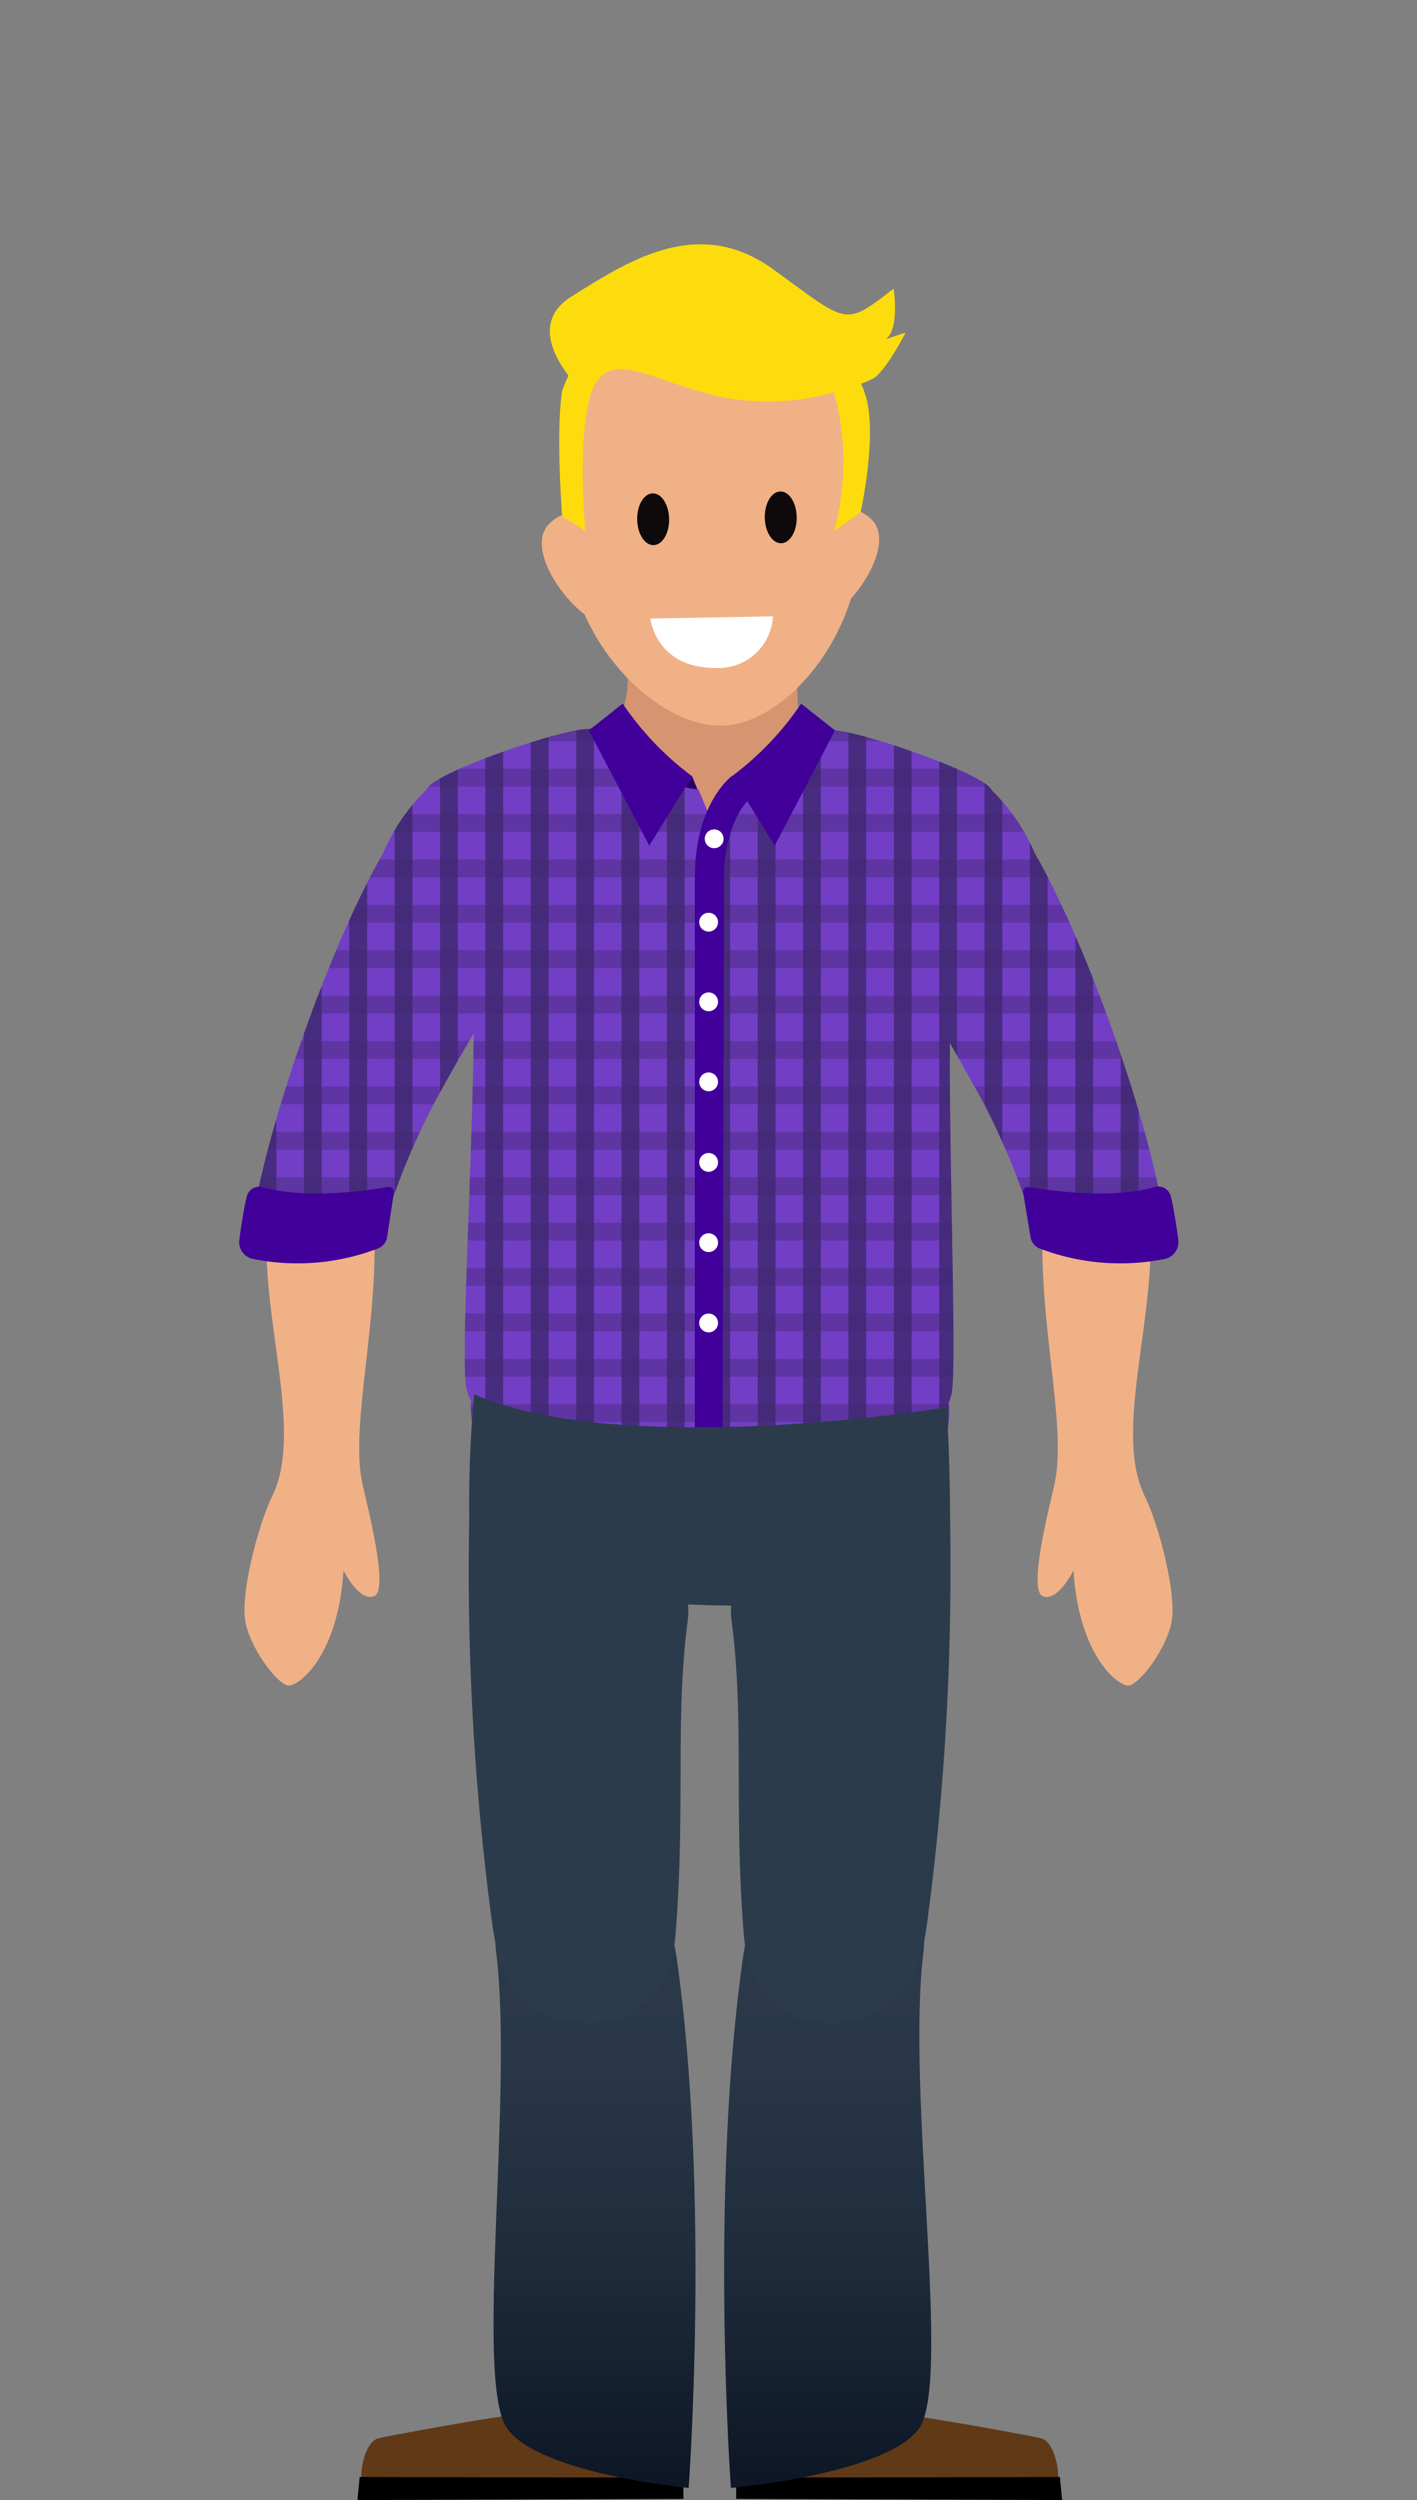 <svg xmlns="http://www.w3.org/2000/svg" xmlns:xlink="http://www.w3.org/1999/xlink" width="110" height="194" viewBox="0 0 110 194"><rect x="0" y="0" width="110" height="194" fill="#808080" stroke="none"/><defs><linearGradient id="linear-gradient" x1="46.16" y1="144.15" x2="46.16" y2="193.06" gradientUnits="userSpaceOnUse"><stop offset="0" stop-color="#2c3b4c"/><stop offset="0.31" stop-color="#293748"/><stop offset="0.63" stop-color="#1f2c3c"/><stop offset="0.95" stop-color="#0f1928"/><stop offset="1" stop-color="#0c1624"/></linearGradient><linearGradient id="linear-gradient-2" x1="64.24" y1="144.15" x2="64.24" y2="193.06" xlink:href="#linear-gradient"/><clipPath id="clip-path"><path d="M89.06,96.87c-2.33,1.84-8.66-1.32-9.24-3.07a57.14,57.14,0,0,0-3.43-8.14l0,0c-1-1.82-1.89-3.41-2.65-4.72-.06,8.83.48,23.69.19,26.77a3.24,3.24,0,0,1-.28,1.12c.31,5.08-3.22,9.31-3.22,9.31l-28.72-.51s-5.45-3.54-5.15-8.95a3.75,3.75,0,0,1-.42-1.41c-.3-3.16.57-18.48.63-27.08-.84,1.44-1.92,3.29-3.1,5.47l0,0A58.32,58.32,0,0,0,30.2,93.8c-.58,1.76-6.95,4.93-9.26,3a0,0,0,0,1,0,0c-1-.63-1.41-1.94-.93-4.29,1.55-7.47,5.82-19.48,9.75-26.35a15.07,15.07,0,0,1,3.36-4.9.54.54,0,0,1,.07-.13c1-1.35,10.54-4.63,12.56-4.56a16.49,16.49,0,0,0,2.63-1.19,6,6,0,0,0,4.79,5.71,7.19,7.19,0,0,0,1.05.17l.84,2,1.18-2.1A10.59,10.59,0,0,0,57.34,61,6.06,6.06,0,0,0,62,55.67a11.4,11.4,0,0,0,2.18,1c1.47-.36,11.68,3.13,12.75,4.53,0,.05.07.1.1.16a15.48,15.48,0,0,1,3.3,4.85C84.21,73,88.49,85.06,90,92.54,90.53,94.93,90,96.26,89.06,96.87Z" fill="none"/></clipPath></defs><title>landian-19</title><g style="isolation:isolate"><g id="landians"><path d="M28.13,115.12c-1-4.6,1.41-13,.87-20.68C28.74,90.8,27,91,24.86,90.33s-3.31.33-3.63,1.52c-2.12,7.77,2.73,18.53-.1,24.26-1.09,2.22-2.41,7.35-2.11,9.54s2.59,5.17,3.41,5.15,3.81-2.31,4.24-8.94c0,0,1.2,2.47,2.38,2S28.49,116.77,28.13,115.12Z" fill="#f1b186"/><path d="M42.48,187.33c2.32-1-11.86,1.57-13.11,1.88s-1.7,3.78-1,3.85,20.29.54,21.66.38,4.51.68,2.43-3C47.85,182.33,40.16,188.3,42.48,187.33Z" fill="#603917"/><path d="M27.92,192.21s22.73.08,25.13,0v1.7l-25.3.09Z"/><path d="M39.37,188.45c-2.56-3.6.51-25.9-.85-36.93-1.17-9.35,12.47-10.42,14,.35,2.62,18.3.94,41.19.94,41.19S41.94,192,39.37,188.45Z" fill="url(#linear-gradient)"/><path d="M67.71,187.33c-2.32-1,11.86,1.57,13.11,1.88s1.7,3.78,1,3.85-20.28.54-21.66.38-4.5.68-2.42-3C62.35,182.33,70,188.3,67.71,187.33Z" fill="#603917"/><path d="M82.28,192.21s-22.74.08-25.13,0v1.7l25.3.09Z"/><path d="M71.34,188.45c2.56-3.6-1-25.9.34-36.93,1.16-9.35-12.48-10.42-14,.35-2.61,18.3-.94,41.19-.94,41.19S68.77,192,71.34,188.45Z" fill="url(#linear-gradient-2)"/><path d="M62.59,56.72c-1.17-1-.53-6.49-.53-6.49l-13.46.32s.9,5.2-1.84,6.46L55,81.47Z" fill="#d69471"/><path d="M81.87,115.12c1-4.6-1.41-13-.87-20.68.26-3.64,2-3.4,4.14-4.11s3.31.33,3.63,1.52c2.12,7.77-2.73,18.53.1,24.26,1.09,2.22,2.41,7.35,2.11,9.54s-2.59,5.17-3.41,5.15-3.81-2.31-4.24-8.94c0,0-1.2,2.47-2.38,2S81.51,116.77,81.87,115.12Z" fill="#f1b186"/><polygon points="59.35 64.36 51.18 64.36 53.13 61.2 53.73 60.24 54.19 61.37 55.03 63.4 56.2 61.3 56.8 60.24 57.32 61.07 59.35 64.36" fill="#2a006d"/><path d="M89.06,96.87c-2.33,1.84-8.66-1.32-9.24-3.07a57.14,57.14,0,0,0-3.43-8.14l0,0c-1-1.82-1.89-3.41-2.65-4.72-.06,8.83.48,23.69.19,26.77a3.24,3.24,0,0,1-.28,1.12c.31,5.08-3.22,9.31-3.22,9.31l-28.72-.51s-5.45-3.54-5.15-8.95a3.75,3.75,0,0,1-.42-1.41c-.3-3.16.57-18.48.63-27.08-.84,1.44-1.92,3.29-3.1,5.47l0,0A58.32,58.32,0,0,0,30.2,93.8c-.58,1.76-6.95,4.93-9.26,3a0,0,0,0,1,0,0c-1-.63-1.41-1.94-.93-4.29,1.55-7.47,5.82-19.48,9.75-26.35a15.07,15.07,0,0,1,3.36-4.9.54.54,0,0,1,.07-.13c1-1.35,10.54-4.63,12.56-4.56a16.49,16.49,0,0,0,2.63-1.19,6,6,0,0,0,4.79,5.71,7.19,7.19,0,0,0,1.05.17l.84,2,1.18-2.1A10.59,10.59,0,0,0,57.34,61,6.06,6.06,0,0,0,62,55.67a11.4,11.4,0,0,0,2.18,1c1.47-.36,11.68,3.13,12.75,4.53,0,.05.07.1.1.16a15.48,15.48,0,0,1,3.3,4.85C84.21,73,88.49,85.06,90,92.54,90.53,94.93,90,96.26,89.06,96.87Z" fill="#733ec6"/><g opacity="0.54" style="mix-blend-mode:hard-light"><g clip-path="url(#clip-path)"><polyline points="99.64 75.13 1.53 75.13 1.53 73.74 99.64 73.74" fill="#131427" opacity="0.4" style="mix-blend-mode:multiply"/><polyline points="99.64 78.65 1.53 78.65 1.53 77.27 99.64 77.27" fill="#131427" opacity="0.4" style="mix-blend-mode:multiply"/><polyline points="99.64 82.17 1.53 82.17 1.53 80.79 99.64 80.79" fill="#131427" opacity="0.4" style="mix-blend-mode:multiply"/><polyline points="99.64 85.69 1.53 85.69 1.53 84.31 99.64 84.31" fill="#131427" opacity="0.4" style="mix-blend-mode:multiply"/><polyline points="99.64 89.22 1.53 89.22 1.53 87.83 99.64 87.83" fill="#131427" opacity="0.4" style="mix-blend-mode:multiply"/><polyline points="99.64 92.74 1.53 92.74 1.53 91.36 99.64 91.36" fill="#131427" opacity="0.4" style="mix-blend-mode:multiply"/><polyline points="99.64 96.26 1.53 96.26 1.53 94.88 99.64 94.88" fill="#131427" opacity="0.4" style="mix-blend-mode:multiply"/><polyline points="99.64 99.78 1.53 99.78 1.53 98.4 99.64 98.4" fill="#131427" opacity="0.4" style="mix-blend-mode:multiply"/><polyline points="99.64 103.31 1.53 103.31 1.53 101.92 99.64 101.92" fill="#131427" opacity="0.4" style="mix-blend-mode:multiply"/><polyline points="99.64 106.83 1.53 106.83 1.53 105.45 99.64 105.45" fill="#131427" opacity="0.4" style="mix-blend-mode:multiply"/><polyline points="99.64 110.35 1.53 110.35 1.53 108.97 99.64 108.97" fill="#131427" opacity="0.4" style="mix-blend-mode:multiply"/><polyline points="99.64 113.87 1.53 113.87 1.53 112.49 99.64 112.49" fill="#131427" opacity="0.4" style="mix-blend-mode:multiply"/><polyline points="99.64 117.4 1.53 117.4 1.53 116.01 99.64 116.01" fill="#131427" opacity="0.4" style="mix-blend-mode:multiply"/><polyline points="99.64 120.92 1.53 120.92 1.53 119.54 99.64 119.54" fill="#131427" opacity="0.4" style="mix-blend-mode:multiply"/><polyline points="99.64 124.44 1.53 124.44 1.53 123.06 99.64 123.06" fill="#131427" opacity="0.4" style="mix-blend-mode:multiply"/><polyline points="99.64 127.96 1.53 127.96 1.53 126.58 99.64 126.58" fill="#131427" opacity="0.4" style="mix-blend-mode:multiply"/><polyline points="99.88 46.94 1.76 46.94 1.76 45.56 99.88 45.56" fill="#131427" opacity="0.4" style="mix-blend-mode:multiply"/><polyline points="99.88 50.47 1.76 50.47 1.76 49.09 99.88 49.09" fill="#131427" opacity="0.4" style="mix-blend-mode:multiply"/><polyline points="99.88 53.99 1.76 53.99 1.76 52.61 99.88 52.61" fill="#131427" opacity="0.4" style="mix-blend-mode:multiply"/><polyline points="99.88 57.51 1.76 57.51 1.76 56.13 99.88 56.13" fill="#131427" opacity="0.4" style="mix-blend-mode:multiply"/><polyline points="99.88 61.03 1.76 61.03 1.76 59.65 99.88 59.65" fill="#131427" opacity="0.4" style="mix-blend-mode:multiply"/><polyline points="99.88 64.56 1.76 64.56 1.76 63.17 99.88 63.17" fill="#131427" opacity="0.4" style="mix-blend-mode:multiply"/><polyline points="99.88 68.08 1.76 68.08 1.76 66.7 99.88 66.7" fill="#131427" opacity="0.4" style="mix-blend-mode:multiply"/><polyline points="99.88 71.6 1.76 71.6 1.76 70.22 99.88 70.22" fill="#131427" opacity="0.4" style="mix-blend-mode:multiply"/><polyline points="62.34 135.71 62.34 37.59 63.72 37.59 63.72 135.71" fill="#131427" opacity="0.81" style="mix-blend-mode:multiply"/><polyline points="58.82 135.71 58.82 37.59 60.2 37.59 60.2 135.71" fill="#131427" opacity="0.81" style="mix-blend-mode:multiply"/><polyline points="55.3 135.71 55.3 37.59 56.68 37.59 56.68 135.71" fill="#131427" opacity="0.81" style="mix-blend-mode:multiply"/><polyline points="51.77 135.71 51.77 37.59 53.15 37.59 53.15 135.71" fill="#131427" opacity="0.81" style="mix-blend-mode:multiply"/><polyline points="48.25 135.71 48.25 37.59 49.63 37.59 49.63 135.71" fill="#131427" opacity="0.81" style="mix-blend-mode:multiply"/><polyline points="44.73 135.71 44.73 37.59 46.11 37.59 46.11 135.71" fill="#131427" opacity="0.81" style="mix-blend-mode:multiply"/><polyline points="41.2 135.71 41.2 37.59 42.59 37.59 42.59 135.71" fill="#131427" opacity="0.81" style="mix-blend-mode:multiply"/><polyline points="37.68 135.71 37.68 37.59 39.06 37.59 39.06 135.71" fill="#131427" opacity="0.81" style="mix-blend-mode:multiply"/><polyline points="34.16 135.71 34.16 37.59 35.54 37.59 35.54 135.71" fill="#131427" opacity="0.81" style="mix-blend-mode:multiply"/><polyline points="30.64 135.71 30.64 37.59 32.02 37.59 32.02 135.71" fill="#131427" opacity="0.81" style="mix-blend-mode:multiply"/><polyline points="27.11 135.71 27.11 37.59 28.5 37.59 28.5 135.71" fill="#131427" opacity="0.81" style="mix-blend-mode:multiply"/><polyline points="23.59 135.71 23.59 37.59 24.97 37.59 24.97 135.71" fill="#131427" opacity="0.81" style="mix-blend-mode:multiply"/><polyline points="20.07 135.71 20.07 37.59 21.45 37.59 21.45 135.71" fill="#131427" opacity="0.81" style="mix-blend-mode:multiply"/><polyline points="16.55 135.71 16.55 37.59 17.93 37.59 17.93 135.71" fill="#131427" opacity="0.81" style="mix-blend-mode:multiply"/><polyline points="13.02 135.71 13.02 37.59 14.41 37.59 14.41 135.71" fill="#131427" opacity="0.81" style="mix-blend-mode:multiply"/><polyline points="9.5 135.71 9.5 37.59 10.88 37.59 10.88 135.71" fill="#131427" opacity="0.81" style="mix-blend-mode:multiply"/><polyline points="90.52 135.94 90.52 37.82 91.9 37.82 91.9 135.94" fill="#131427" opacity="0.81" style="mix-blend-mode:multiply"/><polyline points="87 135.94 87 37.82 88.38 37.82 88.38 135.94" fill="#131427" opacity="0.81" style="mix-blend-mode:multiply"/><polyline points="83.48 135.94 83.48 37.82 84.86 37.82 84.86 135.94" fill="#131427" opacity="0.81" style="mix-blend-mode:multiply"/><polyline points="79.95 135.94 79.95 37.82 81.33 37.82 81.33 135.94" fill="#131427" opacity="0.81" style="mix-blend-mode:multiply"/><polyline points="76.43 135.94 76.43 37.82 77.81 37.82 77.81 135.94" fill="#131427" opacity="0.81" style="mix-blend-mode:multiply"/><polyline points="72.91 135.94 72.91 37.82 74.29 37.82 74.29 135.94" fill="#131427" opacity="0.81" style="mix-blend-mode:multiply"/><polyline points="69.39 135.94 69.39 37.82 70.77 37.82 70.77 135.94" fill="#131427" opacity="0.81" style="mix-blend-mode:multiply"/><polyline points="65.86 135.94 65.86 37.82 67.24 37.82 67.24 135.94" fill="#131427" opacity="0.81" style="mix-blend-mode:multiply"/></g></g><path d="M38.17,149a206.09,206.09,0,0,1-1.71-32.48c.16-3.45,7.21-5.34,11.37-3.56,3,1.28,6,9.58,5.56,12.79-1,7.52-.17,14.53-.94,24.27-.53,6.73-5.53,7.26-8,6.84C40.57,156.14,38.82,154.06,38.17,149Z" fill="#2c3b4c"/><path d="M72,149a204.88,204.88,0,0,0,1.71-32.48c-.15-3.45-7.21-5.34-11.37-3.56-3,1.28-6,9.58-5.55,12.79,1,7.52.17,14.53.94,24.27.53,6.73,5.53,7.26,8,6.84C69.63,156.14,71.38,154.06,72,149Z" fill="#2c3b4c"/><path d="M36.81,108.19c11,4.83,34.36,1.44,36.66,1,.43,5.56.26,14.36.26,14.36s-23,3.38-37.18-2A92.2,92.2,0,0,1,36.81,108.19Z" fill="#2c3b4c"/><path d="M20.36,92.11c1.38.41,4.37.89,9.78,0a.37.37,0,0,1,.44.4L30.05,96a1.13,1.13,0,0,1-.71.88,17.47,17.47,0,0,1-9.76.8,1.34,1.34,0,0,1-1-1.49c.14-1,.35-2.45.59-3.39A1,1,0,0,1,20.36,92.11Z" fill="#410099"/><path d="M89.64,92.11c-1.38.41-4.37.89-9.78,0a.37.37,0,0,0-.44.4L80,96a1.13,1.13,0,0,0,.71.88,17.47,17.47,0,0,0,9.76.8,1.34,1.34,0,0,0,1-1.49c-.14-1-.35-2.45-.59-3.39A1,1,0,0,0,89.64,92.11Z" fill="#410099"/><path d="M53.73,60.24,50.4,65.62l-4.69-8.94,2.63-2.08A23.21,23.21,0,0,0,53.73,60.24Z" fill="#410099"/><path d="M56.81,60.24l3.33,5.38,4.68-8.94L62.19,54.6A23.08,23.08,0,0,1,56.81,60.24Z" fill="#410099"/><path d="M53.94,68.1v42.65l2.15,0,.12-42.59s-.13-3.78,1.8-6l-1.2-1.94S53.94,62.3,53.94,68.1Z" fill="#410099"/><circle cx="55.44" cy="65.09" r="0.73" fill="#fff"/><circle cx="55.01" cy="71.56" r="0.73" fill="#fff"/><circle cx="55.01" cy="77.74" r="0.73" fill="#fff"/><circle cx="55.01" cy="83.95" r="0.73" fill="#fff"/><circle cx="55.01" cy="90.2" r="0.73" fill="#fff"/><circle cx="55.01" cy="96.43" r="0.73" fill="#fff"/><circle cx="55.01" cy="102.66" r="0.73" fill="#fff"/><path d="M46.54,41.05s-1.93-2.39-3.91-.4,1.63,6.94,4,7.73S46.54,41.05,46.54,41.05Z" fill="#f1b186"/><path d="M63.74,40.8s1.85-2.45,3.89-.52-1.43,7-3.8,7.85S63.74,40.8,63.74,40.8Z" fill="#f1b186"/></g><g id="face"><path d="M66.81,40.48C67.3,48.85,61.21,56,56.26,56.3S44.43,50.2,43.93,41.83s-1-15.76,10.53-16.36C67.65,24.78,66.32,32.12,66.81,40.48Z" fill="#f1b186"/><ellipse cx="50.7" cy="40.3" rx="1.24" ry="2.01" transform="translate(-0.59 0.75) rotate(-0.85)" fill="#0e090a"/><ellipse cx="60.61" cy="40.15" rx="1.24" ry="2.01" transform="translate(-0.59 0.9) rotate(-0.85)" fill="#0e090a"/><path d="M50.49,48,60,47.83a4.22,4.22,0,0,1-4.42,4C50.91,51.87,50.49,48,50.49,48Z" fill="#fff"/></g><g id="hair"><path d="M68.76,26.32c1.1-.8.61-3.92.61-3.92-3.87,3-3.52,2.72-9.33-1.49S48.85,20.2,44.38,23c-2.81,1.74-1.57,4.4-.25,6.15a12.18,12.18,0,0,0-.49,1.17v0c-.51,3.22,0,9.74,0,9.74l1.8,1.13a50.93,50.93,0,0,1-.2-5.47,22.5,22.5,0,0,1,.55-4.94c1.28-4.12,4.62-1.21,10.09,0a19,19,0,0,0,8.87-.34,20.39,20.39,0,0,1,0,10.78l2.06-1.48s1.44-6.49.26-9.39v0c0-.08-.1-.28-.22-.57a7.57,7.57,0,0,0,.75-.32c1-.31,2.7-3.65,2.7-3.65Z" fill="#fddc0d"/></g></g></svg>